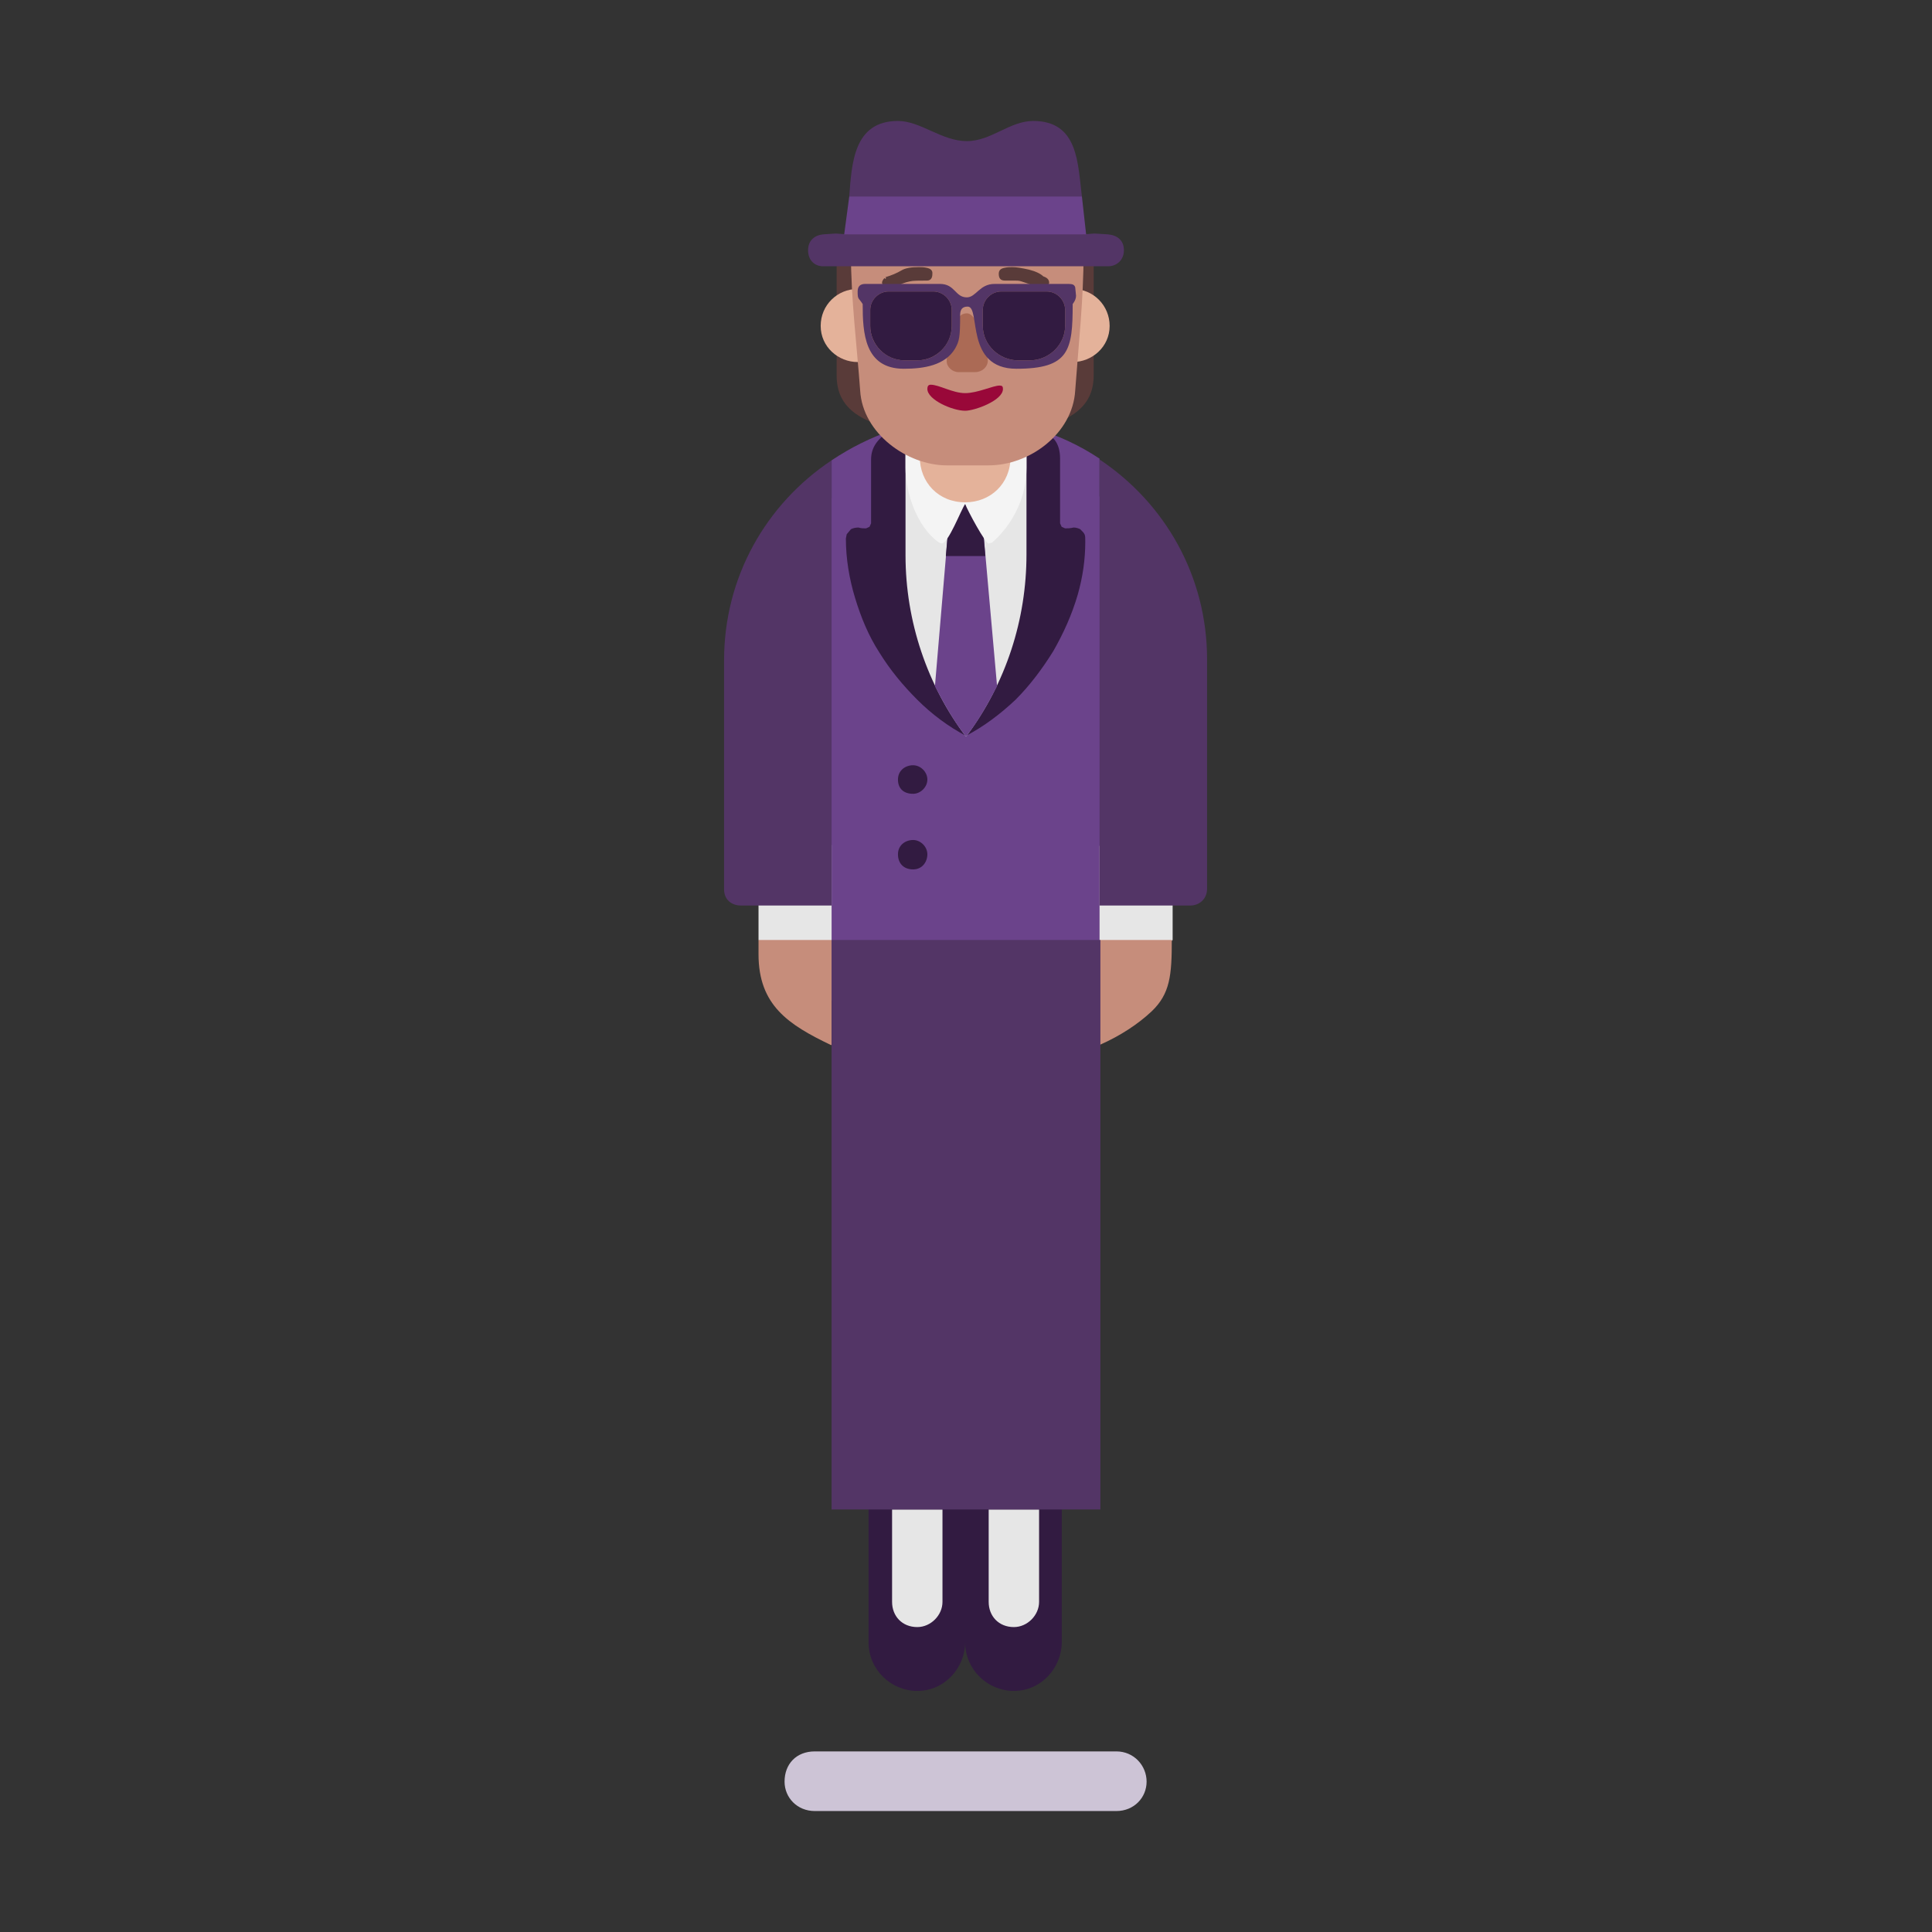<svg version="1.1" xmlns="http://www.w3.org/2000/svg" viewBox="0 0 2300 2300"><rect x="0" y="0" width="2300" height="2300" fill="#333333" stroke="none"/><g transform="scale(1,-1) translate(-256, -1869)">
		<path d="M1585-287c21 0 36 16 36 35 0 19-15 36-36 36l-359 0c-22 0-36-15-36-36 0-19 15-35 36-35l359 0 z" fill="#CDC4D6"/>
		<path d="M1463-144c33 0 57 28 57 58l0 230-230 0 0-230c0-33 27-58 58-58 33 0 57 28 57 58 0-33 27-58 58-58 z" fill="#321B41"/>
		<path d="M1565 678l57 149 35 0 1 233c0 91-24 161-93 218l0 45c-48 32-104 48-163 48-57 0-111-20-156-50l0-45c-55-46-92-117-92-196l0-253 36 0 56-149 319 0 z" fill="#6B438B"/>
		<path d="M1406 993c21 11 41 26 59 43 17 17 32 37 45 58 12 21 22 43 29 67 6 21 9 42 9 63 0 9 0 9-6 15-2 1-5 2-8 2-4-1-7-1-10-1-6 3-3 0-6 6l0 77c0 9-2 17-7 23-5 5-12 9-20 12-26 9-54 13-85 13-14 0-28-1-43-3-15-2-30-5-43-10-8-3-14-8-19-14-5-6-8-13-8-22l0-76c-3-6 0-3-6-6-3 0-6 0-9 1-4 0-7-1-9-2l-5-6-1-5c0-24 4-48 11-71 7-23 16-45 29-65 13-21 28-39 45-56 17-17 37-32 58-43 z" fill="#321B41"/>
		<path d="M1343 834c11 0 17 9 17 18 0 9-8 17-17 17-9 0-18-6-18-17 0-11 7-18 18-18 z M1343 924c9 0 17 8 17 17 0 9-8 17-17 17-9 0-18-6-18-17 0-11 7-17 18-17 z" fill="#321B41"/>
		<path d="M1565 678l87 72 0 112-87 0 0-184 z M1246 678l0 185-87 0 0-113 87-72 z M1463-68c16 0 30 14 30 30l0 110-60 0 0-110c0-17 12-30 30-30 z M1348-68c16 0 30 14 30 30l0 110-60 0 0-110c0-17 12-30 30-30 z M1406 992c48 64 72 140 72 217l0 137-144-2 0-136c0-79 26-155 72-216 z" fill="#E6E6E6"/>
		<path d="M1565 625c25 11 46 25 62 40 22 21 24 43 24 85l-86 0 0-125 z M1246 625l0 125-87 0 0-17c0-61 36-84 86-108l1 0 z" fill="#C68D7B"/>
		<path d="M1406 992c15 19 26 39 37 60l-21 236-33 0-20-236c11-21 22-41 37-60 z" fill="#6B438B"/>
		<path d="M1429 1207l-7 81-33 0-7-81 47 0 z" fill="#321B41"/>
		<path d="M1433 1222l4 1c25 22 41 54 41 89l0 68-144 0 0-68c0-30 14-71 40-89l3-1c8 0 23 40 28 47 3-8 24-47 28-47 z" fill="#F4F4F4"/>
		<path d="M1246 791l0 530c-78-52-128-139-128-238l0-273c0-12 9-19 20-19l108 0 z M1566 72l0 678-320 0 0-678 320 0 z M1673 791c11 0 20 8 20 20l0 273c0 99-50 186-128 238l0-531 108 0 z" fill="#533566"/>
		<path d="M1405 1271c30 0 54 22 54 54l0 66c0 30-22 54-54 54-30 0-54-22-54-54l0-66c0-30 22-54 54-54 z" fill="#E4B29A"/>
		<path d="M1471 1351c36 13 87 20 87 71l0 168-306 0 0-168c0-51 49-58 88-71l0 82 131 0 0-82 z" fill="#593B39"/>
		<path d="M1533 1438c23 0 44 18 44 43 0 24-19 44-44 44-24 0-44-19-44-44 0-25 21-43 44-43 z M1277 1438c23 0 44 18 44 43 0 25-18 44-44 44-24 0-44-19-44-44 0-25 21-43 44-43 z" fill="#E4B29A"/>
		<path d="M1433 1315c49 0 100 38 103 89 4 55 10 109 10 164 0 60-50 110-109 110l-59 0c-61 0-109-48-109-110 0-55 7-109 11-164 3-51 56-89 103-89l50 0 z" fill="#C68D7B"/>
		<path d="M1497 1524c3 0 6 3 8 8 0 3-1 6-7 8-3 3-9 6-17 8-9 2-15 3-20 3-3 0-6 0-10-1-4-1-6-3-6-7 0-5 2-8 7-8l12 0c3 0 5 0 8-1l9-3 11-5 0-1 5-1 z M1315 1524l4 1 0 1c9 5 15 7 20 8 4 1 11 1 21 1 2 0 4 1 5 3 1 2 1 4 1 6 0 3-2 5-6 6-4 1-7 1-10 1-9 0-16-1-21-4-5-3-12-6-19-8l1-1-1-1-1 1c-2-2-3-4-3-6l3-6c1-1 3-2 6-2 z" fill="#593B39"/>
		<path d="M1417 1426c8 0 15 6 15 14 0 5-10 56-25 56-4 0-9-2-10-7-4-15-14-35-14-50 0-7 7-13 14-13l20 0 z" fill="#AB6A55"/>
		<path d="M1405 1380c11 0 45 12 45 26 0 3-1 4-4 4-8 0-26-9-41-9-15 0-31 10-41 10-3 0-4-2-4-5 0-13 30-26 45-26 z" fill="#990839"/>
		<path d="M1466 1430c63 0 67 22 67 77 3 4 4 7 4 10l-1 10c-1 3-3 4-8 4l-88 0c-18 0-22-16-33-16-14 0-14 16-32 16l-89 0c-6 0-9-3-9-9 0-10 1-7 6-15 0-34 2-77 49-77 24 0 49 4 61 24 5 9 6 13 6 40 0 7 3 10 9 10 16 0-4-74 58-74 z M1482 1440l-14 0c-22 0-42 18-42 41l0 19c0 12 10 22 22 22l54 0c12 0 22-10 22-22l0-19c0-23-20-41-42-41 z M1348 1440l-15 0c-22 0-41 18-41 41l0 19c0 12 10 22 22 22l53 0c12 0 22-10 22-22l0-19c0-22-18-41-41-41 z M1575 1552c11 0 19 8 19 19 0 12-8 18-19 19l-16 1-14-1-10 22 9 23c-5 39-4 90-58 90-28 0-50-24-79-24-30 0-55 24-82 24-53 0-55-51-58-90l10-23-12-22-14 1-15-1c-10-1-18-7-18-19 0-11 7-19 18-19l339 0 z" fill="#533566"/>
		<path d="M1549 1590l-5 45-277 0-6-45 288 0 z" fill="#6B438B"/>
		<path d="M1482 1440c22 0 42 18 42 41l0 19c0 12-10 22-22 22l-54 0c-12 0-22-10-22-22l0-19c0-23 20-41 42-41l14 0 z M1348 1440c22 0 41 18 41 41l0 19c0 12-10 22-22 22l-53 0c-12 0-22-10-22-22l0-19c0-22 18-41 41-41l15 0 z" fill="#321B41"/>
	</g></svg>
